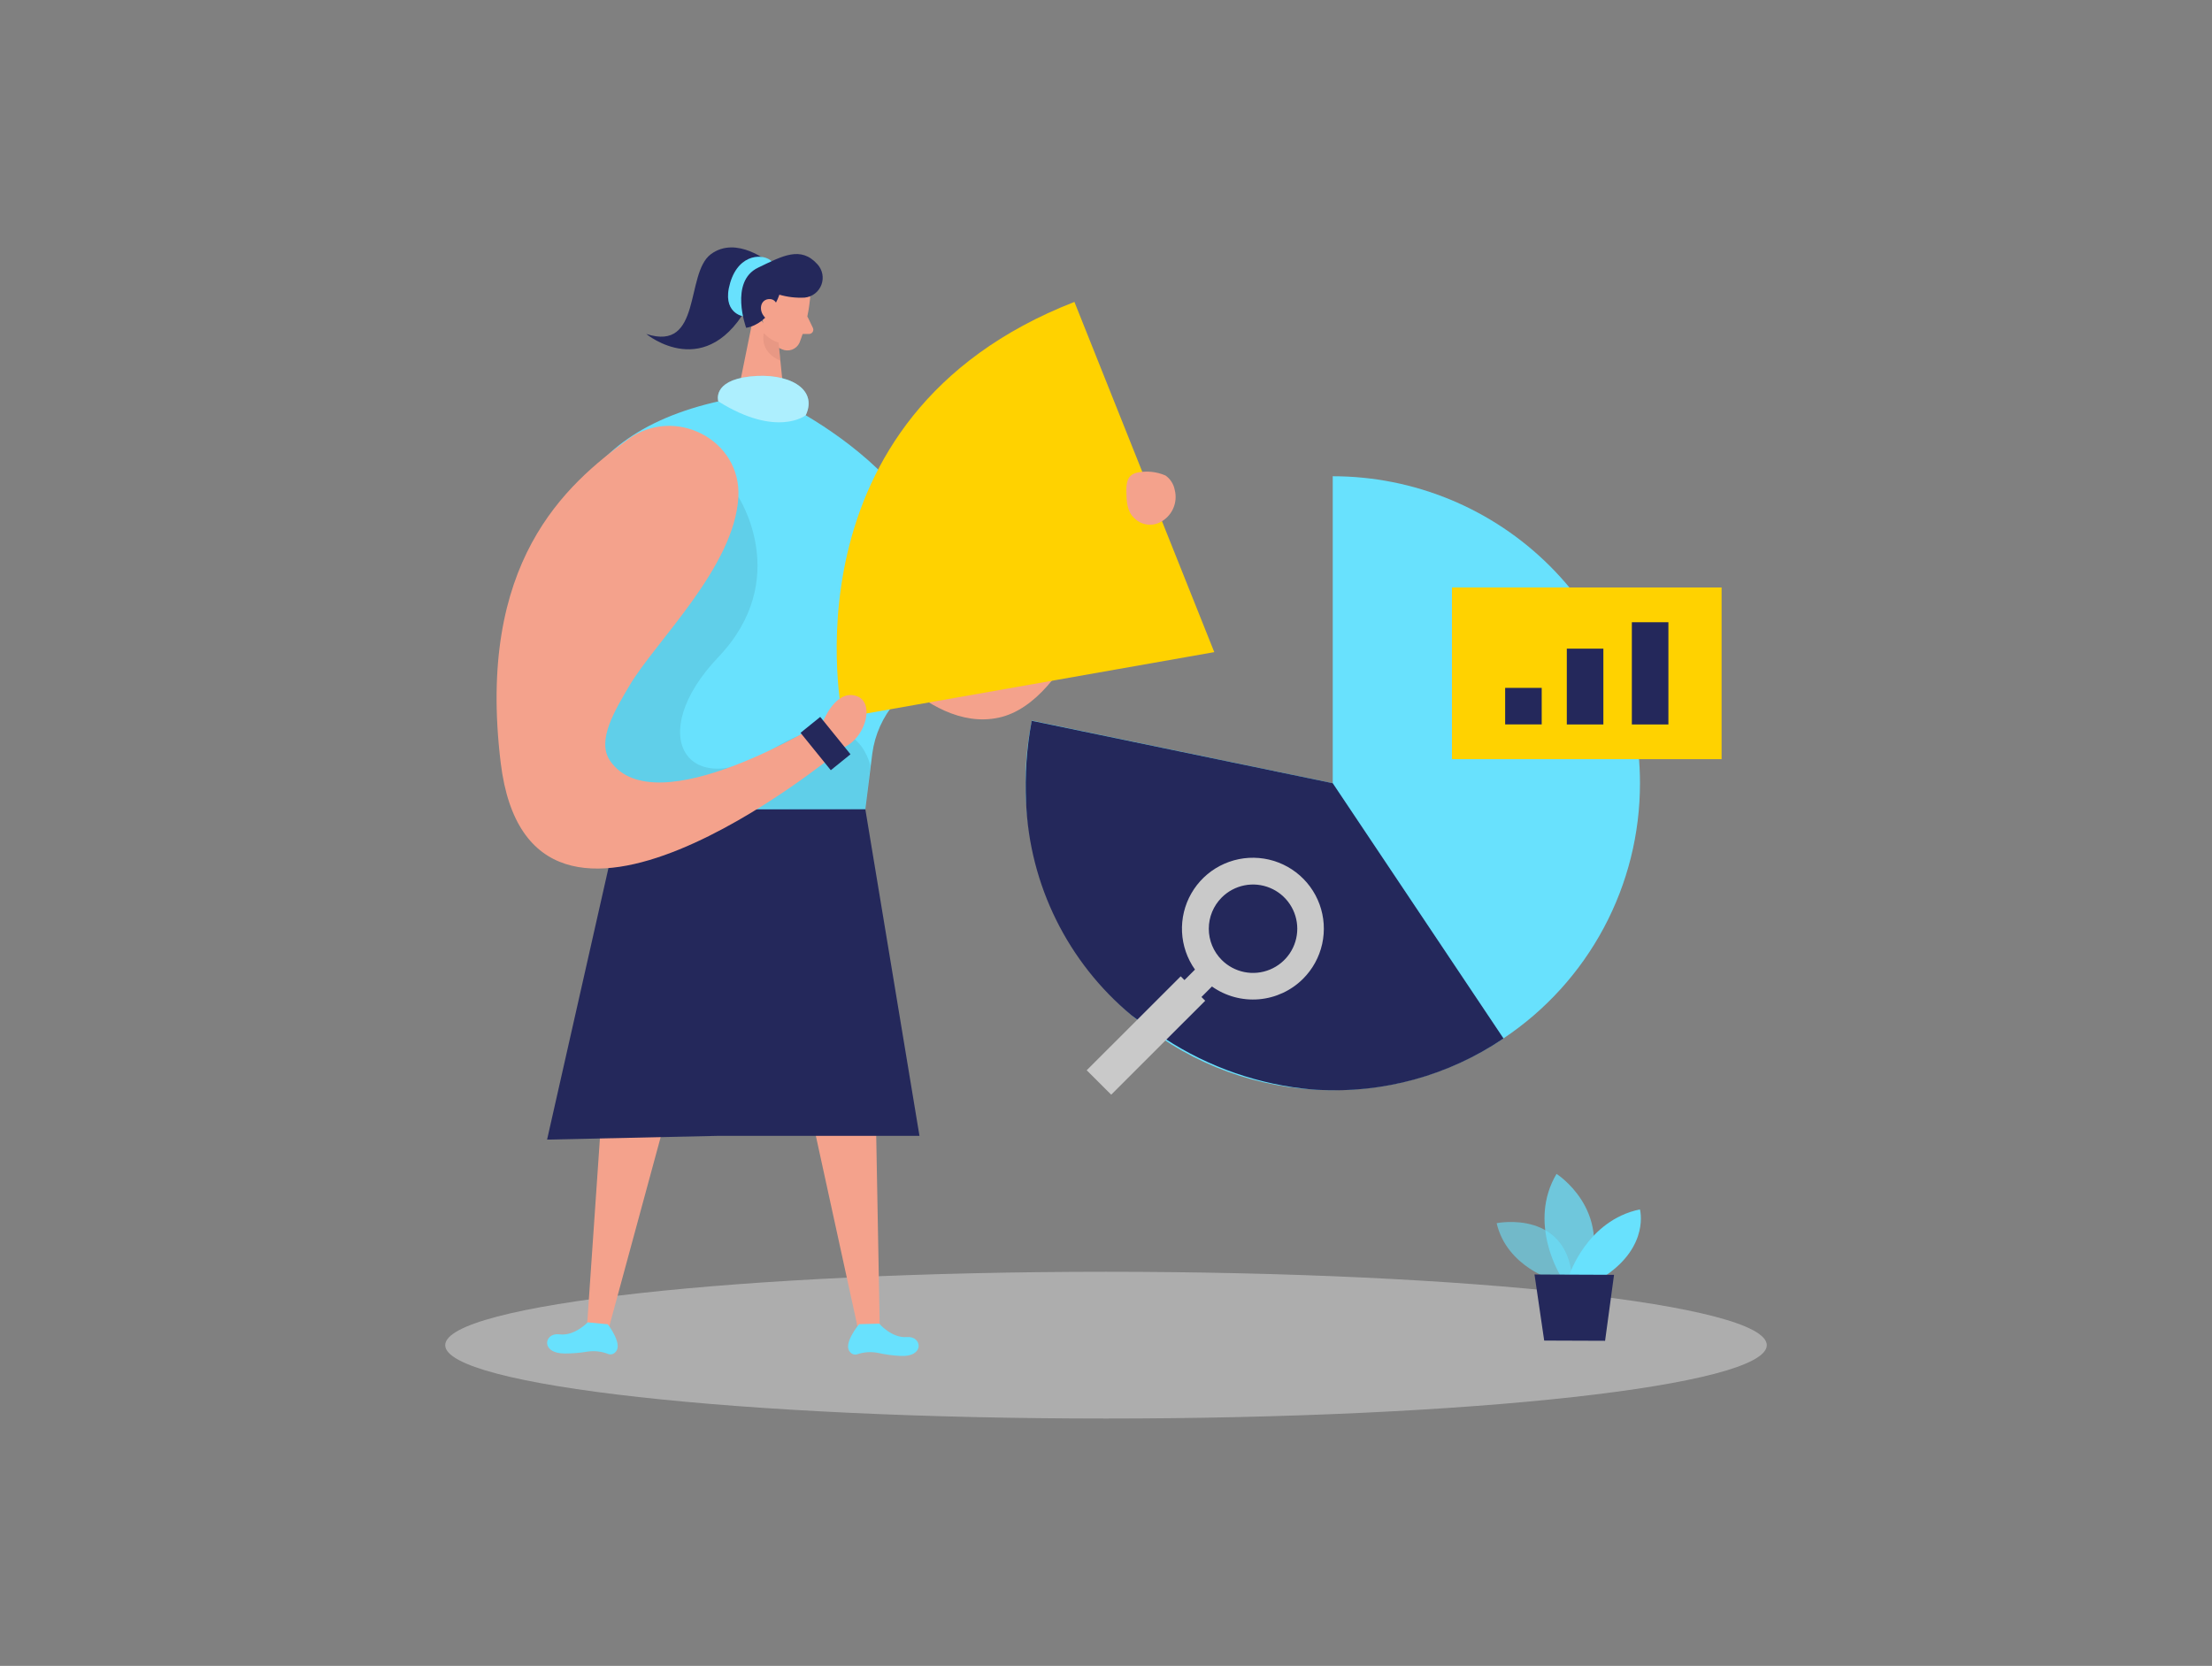 <svg width="717" height="540" viewBox="0 0 717 540" fill="none" xmlns="http://www.w3.org/2000/svg">
<rect x="0" y="0" width="717" height="540" fill="#808080" stroke="none"/>
<path opacity="0.45" d="M358.5 459.829C476.792 459.829 572.686 449.179 572.686 436.042C572.686 422.905 476.792 412.255 358.5 412.255C240.209 412.255 144.314 422.905 144.314 436.042C144.314 449.179 240.209 459.829 358.5 459.829Z" fill="#E6E6E6"/>
<path d="M277.031 203.995C277.945 204.64 299.455 237.759 323.636 232.654C347.817 227.549 360.293 179.94 360.293 179.94L277.031 203.995Z" fill="#F4A28C"/>
<path d="M249.408 85.133C249.408 85.133 238.779 76.177 230.408 82.41C222.037 88.643 227.647 114.168 209.489 108.257C209.489 108.257 229.207 124.664 243.134 97.868L249.408 85.133Z" fill="#24285B"/>
<path d="M240.93 102.543C240.93 102.543 233.76 101.522 236.681 91.671C239.603 81.819 247.849 82.195 250.179 84.775L240.93 102.543Z" fill="#68E1FD"/>
<path d="M262.529 97.205C262.034 101.976 260.894 106.658 259.142 111.123C258.899 111.638 258.558 112.1 258.136 112.483C257.714 112.865 257.221 113.161 256.685 113.352C256.148 113.544 255.579 113.627 255.01 113.598C254.441 113.569 253.884 113.428 253.37 113.182C251.656 112.502 250.177 111.339 249.111 109.835C248.046 108.332 247.439 106.551 247.365 104.71L246.254 96.829C246.199 95.229 246.641 93.652 247.521 92.314C248.401 90.977 249.674 89.944 251.165 89.36C256.614 86.834 263.336 92.011 262.529 97.205Z" fill="#F4A28C"/>
<path d="M244.497 101.217L238.887 128.891L254.374 130.897L252.295 110.478L244.497 101.217Z" fill="#F4A28C"/>
<path d="M261.705 102.579L263.497 106.286C263.597 106.497 263.642 106.73 263.628 106.963C263.613 107.196 263.54 107.421 263.415 107.618C263.289 107.815 263.116 107.977 262.911 108.088C262.706 108.2 262.476 108.258 262.243 108.257H258.891L261.705 102.579Z" fill="#F4A28C"/>
<path opacity="0.31" d="M252.348 111.051C250.519 110.484 248.882 109.424 247.616 107.988C247.616 107.988 245.824 113.917 252.994 116.944L252.348 111.051Z" fill="#CE8172"/>
<path d="M245.072 101.361C245.072 101.361 245.645 98.083 243.136 97.778C240.626 97.474 239.802 102.274 243.136 103.367L245.072 101.361Z" fill="#F4A28C"/>
<path d="M260.827 96.471C258.057 96.617 255.281 96.296 252.617 95.521C252.617 95.521 249.785 104.835 241.862 106.268C241.862 106.268 236.324 91.258 245.734 86.763C253.603 82.983 259.536 79.598 264.986 85.688C265.792 86.575 266.336 87.669 266.556 88.847C266.777 90.026 266.665 91.242 266.234 92.361C265.802 93.479 265.068 94.456 264.114 95.182C263.159 95.907 262.021 96.354 260.827 96.471V96.471Z" fill="#24285B"/>
<path d="M252.187 100.537C252.187 100.537 252.187 96.686 249.14 96.954C246.092 97.223 245.555 101.665 249.14 103.85L252.187 100.537Z" fill="#F4A28C"/>
<path d="M238.888 128.891L254.375 130.897C254.375 130.897 338.174 171.091 290.225 227.621C286.172 232.326 283.575 238.107 282.75 244.261L278.412 279.027H215.46C215.46 279.027 124.544 149.203 238.888 128.891Z" fill="#68E1FD"/>
<path d="M348.265 97.868L393.598 211.393L273.124 232.636C273.124 232.636 252.241 135.286 348.265 97.868Z" fill="#FFD200"/>
<path d="M283.268 327.568L285.168 430.579L278.5 432.531L257.241 335.181L283.268 327.568Z" fill="#F4A28C"/>
<path opacity="0.08" d="M239.334 161.078C239.334 161.078 256.937 187.731 232.827 213.022C208.718 238.314 222.682 260.292 250.179 242.989C277.676 225.686 282.121 248.237 282.121 248.237L280.49 262.387L237.685 261.904L190.256 262.083L173.567 222.552L239.334 161.078Z" fill="black"/>
<path d="M285.007 429.074C285.007 429.074 289.058 433.839 293.969 433.409C298.881 432.979 299.885 439.965 291.89 439.535C289.404 439.413 286.933 439.078 284.505 438.532C282.266 438.109 279.956 438.276 277.801 439.015C277.378 439.133 276.928 439.116 276.514 438.969C276.1 438.822 275.742 438.55 275.489 438.191C273.141 435.63 278.464 429.235 278.464 429.235L285.007 429.074Z" fill="#68E1FD"/>
<path d="M197.319 327.353L190.257 430.149L196.817 432.423L222.934 336.255L197.319 327.353Z" fill="#F4A28C"/>
<path d="M190.49 428.644C190.49 428.644 186.206 433.194 181.294 432.531C176.383 431.868 175.057 438.764 183.087 438.746C185.58 438.749 188.069 438.54 190.526 438.119C192.781 437.804 195.079 438.082 197.194 438.925C197.61 439.064 198.058 439.072 198.478 438.947C198.899 438.822 199.27 438.57 199.542 438.227C202.016 435.773 197.015 429.271 197.015 429.271L190.49 428.644Z" fill="#68E1FD"/>
<path d="M280.49 262.333L298.039 368.192H252.187H232.828L177.332 369.41L201.531 262.333H280.49Z" fill="#24285B"/>
<path d="M239.334 161.078C240.32 142.504 218.738 131.452 203.663 142.361C183.301 157.156 154.406 182.232 162.293 247.216C171.864 326.117 270.882 244.332 270.882 244.332L266.777 233.925C266.777 233.925 212.357 267.958 197.748 246.607C193.249 240.033 199.415 230.11 204.04 222.229C212.411 208.007 238.151 183.755 239.334 161.078Z" fill="#F4A28C"/>
<path d="M266.777 233.925C266.777 233.925 270.846 223.286 277.676 225.632C284.505 227.979 279.558 242.147 270.882 242.935L266.777 233.925Z" fill="#F4A28C"/>
<path d="M232.827 130.109C232.827 130.109 230.676 123.446 243.026 122.049C255.377 120.652 265.253 125.9 261.185 134.587C261.185 134.623 251.881 142.038 232.827 130.109Z" fill="#68E1FD"/>
<path opacity="0.46" d="M232.827 130.109C232.827 130.109 230.676 123.446 243.026 122.049C255.377 120.652 265.253 125.9 261.185 134.587C261.185 134.623 251.881 142.038 232.827 130.109Z" fill="white"/>
<path d="M265.871 232.391L259.488 237.55L269.296 249.666L275.679 244.507L265.871 232.391Z" fill="#24285B"/>
<path d="M531.584 253.879C531.597 270.241 527.566 286.353 519.848 300.783C512.131 315.213 500.966 327.515 487.345 336.596C487.307 336.642 487.257 336.679 487.202 336.703C470.86 347.608 451.643 353.413 431.993 353.379C430.2 353.379 428.569 353.379 426.884 353.254L425.325 353.146C403.727 351.742 383.187 343.298 366.853 329.109L366.674 328.965C356.698 320.33 348.547 309.793 342.699 297.97C336.851 286.147 333.423 273.276 332.616 260.112C332.455 258.035 332.401 255.957 332.401 253.861C332.399 247.123 333.077 240.402 334.427 233.8V233.585L431.993 253.879V154.379C445.07 154.377 458.02 156.949 470.103 161.948C482.186 166.947 493.165 174.276 502.413 183.516C511.661 192.755 518.998 203.725 524.003 215.798C529.008 227.871 531.584 240.811 531.584 253.879Z" fill="#68E1FD"/>
<path d="M487.345 336.614C487.306 336.66 487.257 336.697 487.201 336.721C469.451 348.688 448.261 354.503 426.884 353.271L425.324 353.164C408.296 351.675 391.9 346.009 377.59 336.667C374.005 334.446 370.42 331.956 366.835 329.162L366.656 329.019C356.492 320.546 348.212 310.045 342.348 298.188C336.483 286.331 333.162 273.38 332.598 260.166C332.161 251.355 332.762 242.524 334.391 233.854V233.639L431.992 253.879L487.345 336.614Z" fill="#24285B"/>
<path d="M558.04 190.436H470.638V246.088H558.04V190.436Z" fill="#FFD200"/>
<path d="M499.73 222.981H487.882V234.821H499.73V222.981Z" fill="#24285B"/>
<path d="M519.717 210.264H507.868V234.839H519.717V210.264Z" fill="#24285B"/>
<path d="M540.799 201.702H528.95V234.839H540.799V201.702Z" fill="#24285B"/>
<path d="M380.763 158.732C380.4 156.882 379.341 155.242 377.806 154.147C374.856 152.861 371.574 152.541 368.431 153.233C365.455 154.039 365.061 156.314 365.097 159.323C365.133 162.332 365.312 165.736 367.517 167.796C368.541 168.899 369.887 169.652 371.364 169.948C372.841 170.244 374.373 170.067 375.744 169.443C377.707 168.531 379.285 166.958 380.203 165C381.12 163.041 381.319 160.822 380.763 158.732V158.732Z" fill="#F4A28C"/>
<path d="M422.367 317.287C425.468 314.192 427.62 310.276 428.569 306C429.518 301.724 429.225 297.266 427.723 293.151C426.221 289.037 423.574 285.436 420.093 282.775C416.612 280.113 412.443 278.501 408.075 278.128C403.708 277.755 399.325 278.636 395.443 280.669C391.56 282.702 388.34 285.801 386.162 289.602C383.983 293.402 382.936 297.746 383.145 302.121C383.354 306.496 384.81 310.72 387.341 314.296L383.936 317.699L382.717 316.481L352.244 346.931L360.185 354.848L390.657 324.398L389.439 323.18L392.844 319.777C397.268 322.908 402.658 324.376 408.061 323.921C413.463 323.465 418.531 321.115 422.367 317.287V317.287ZM395.999 290.939C398.002 288.929 400.557 287.558 403.341 287C406.124 286.442 409.01 286.723 411.634 287.805C414.258 288.888 416.501 290.725 418.079 293.083C419.658 295.44 420.5 298.213 420.5 301.05C420.5 303.886 419.658 306.659 418.079 309.017C416.501 311.375 414.258 313.211 411.634 314.294C409.01 315.377 406.124 315.657 403.341 315.099C400.557 314.542 398.002 313.171 395.999 311.161C393.323 308.475 391.82 304.84 391.82 301.05C391.82 297.26 393.323 293.624 395.999 290.939V290.939Z" fill="#C9C9C9"/>
<path opacity="0.58" d="M503.925 415.085C503.925 415.085 488.474 410.876 485.122 396.493C485.122 396.493 509.052 391.657 509.751 416.357L503.925 415.085Z" fill="#68E1FD"/>
<path opacity="0.73" d="M505.826 413.527C505.826 413.527 495.071 396.457 504.536 380.516C504.536 380.516 522.747 392.069 514.645 413.563L505.826 413.527Z" fill="#68E1FD"/>
<path d="M508.604 413.527C508.604 413.527 514.322 395.615 531.565 392.033C531.565 392.033 534.792 403.729 520.398 413.527H508.604Z" fill="#68E1FD"/>
<path d="M497.4 413.133L500.537 434.555L520.273 434.627L523.177 413.24L497.4 413.133Z" fill="#24285B"/>
</svg>
